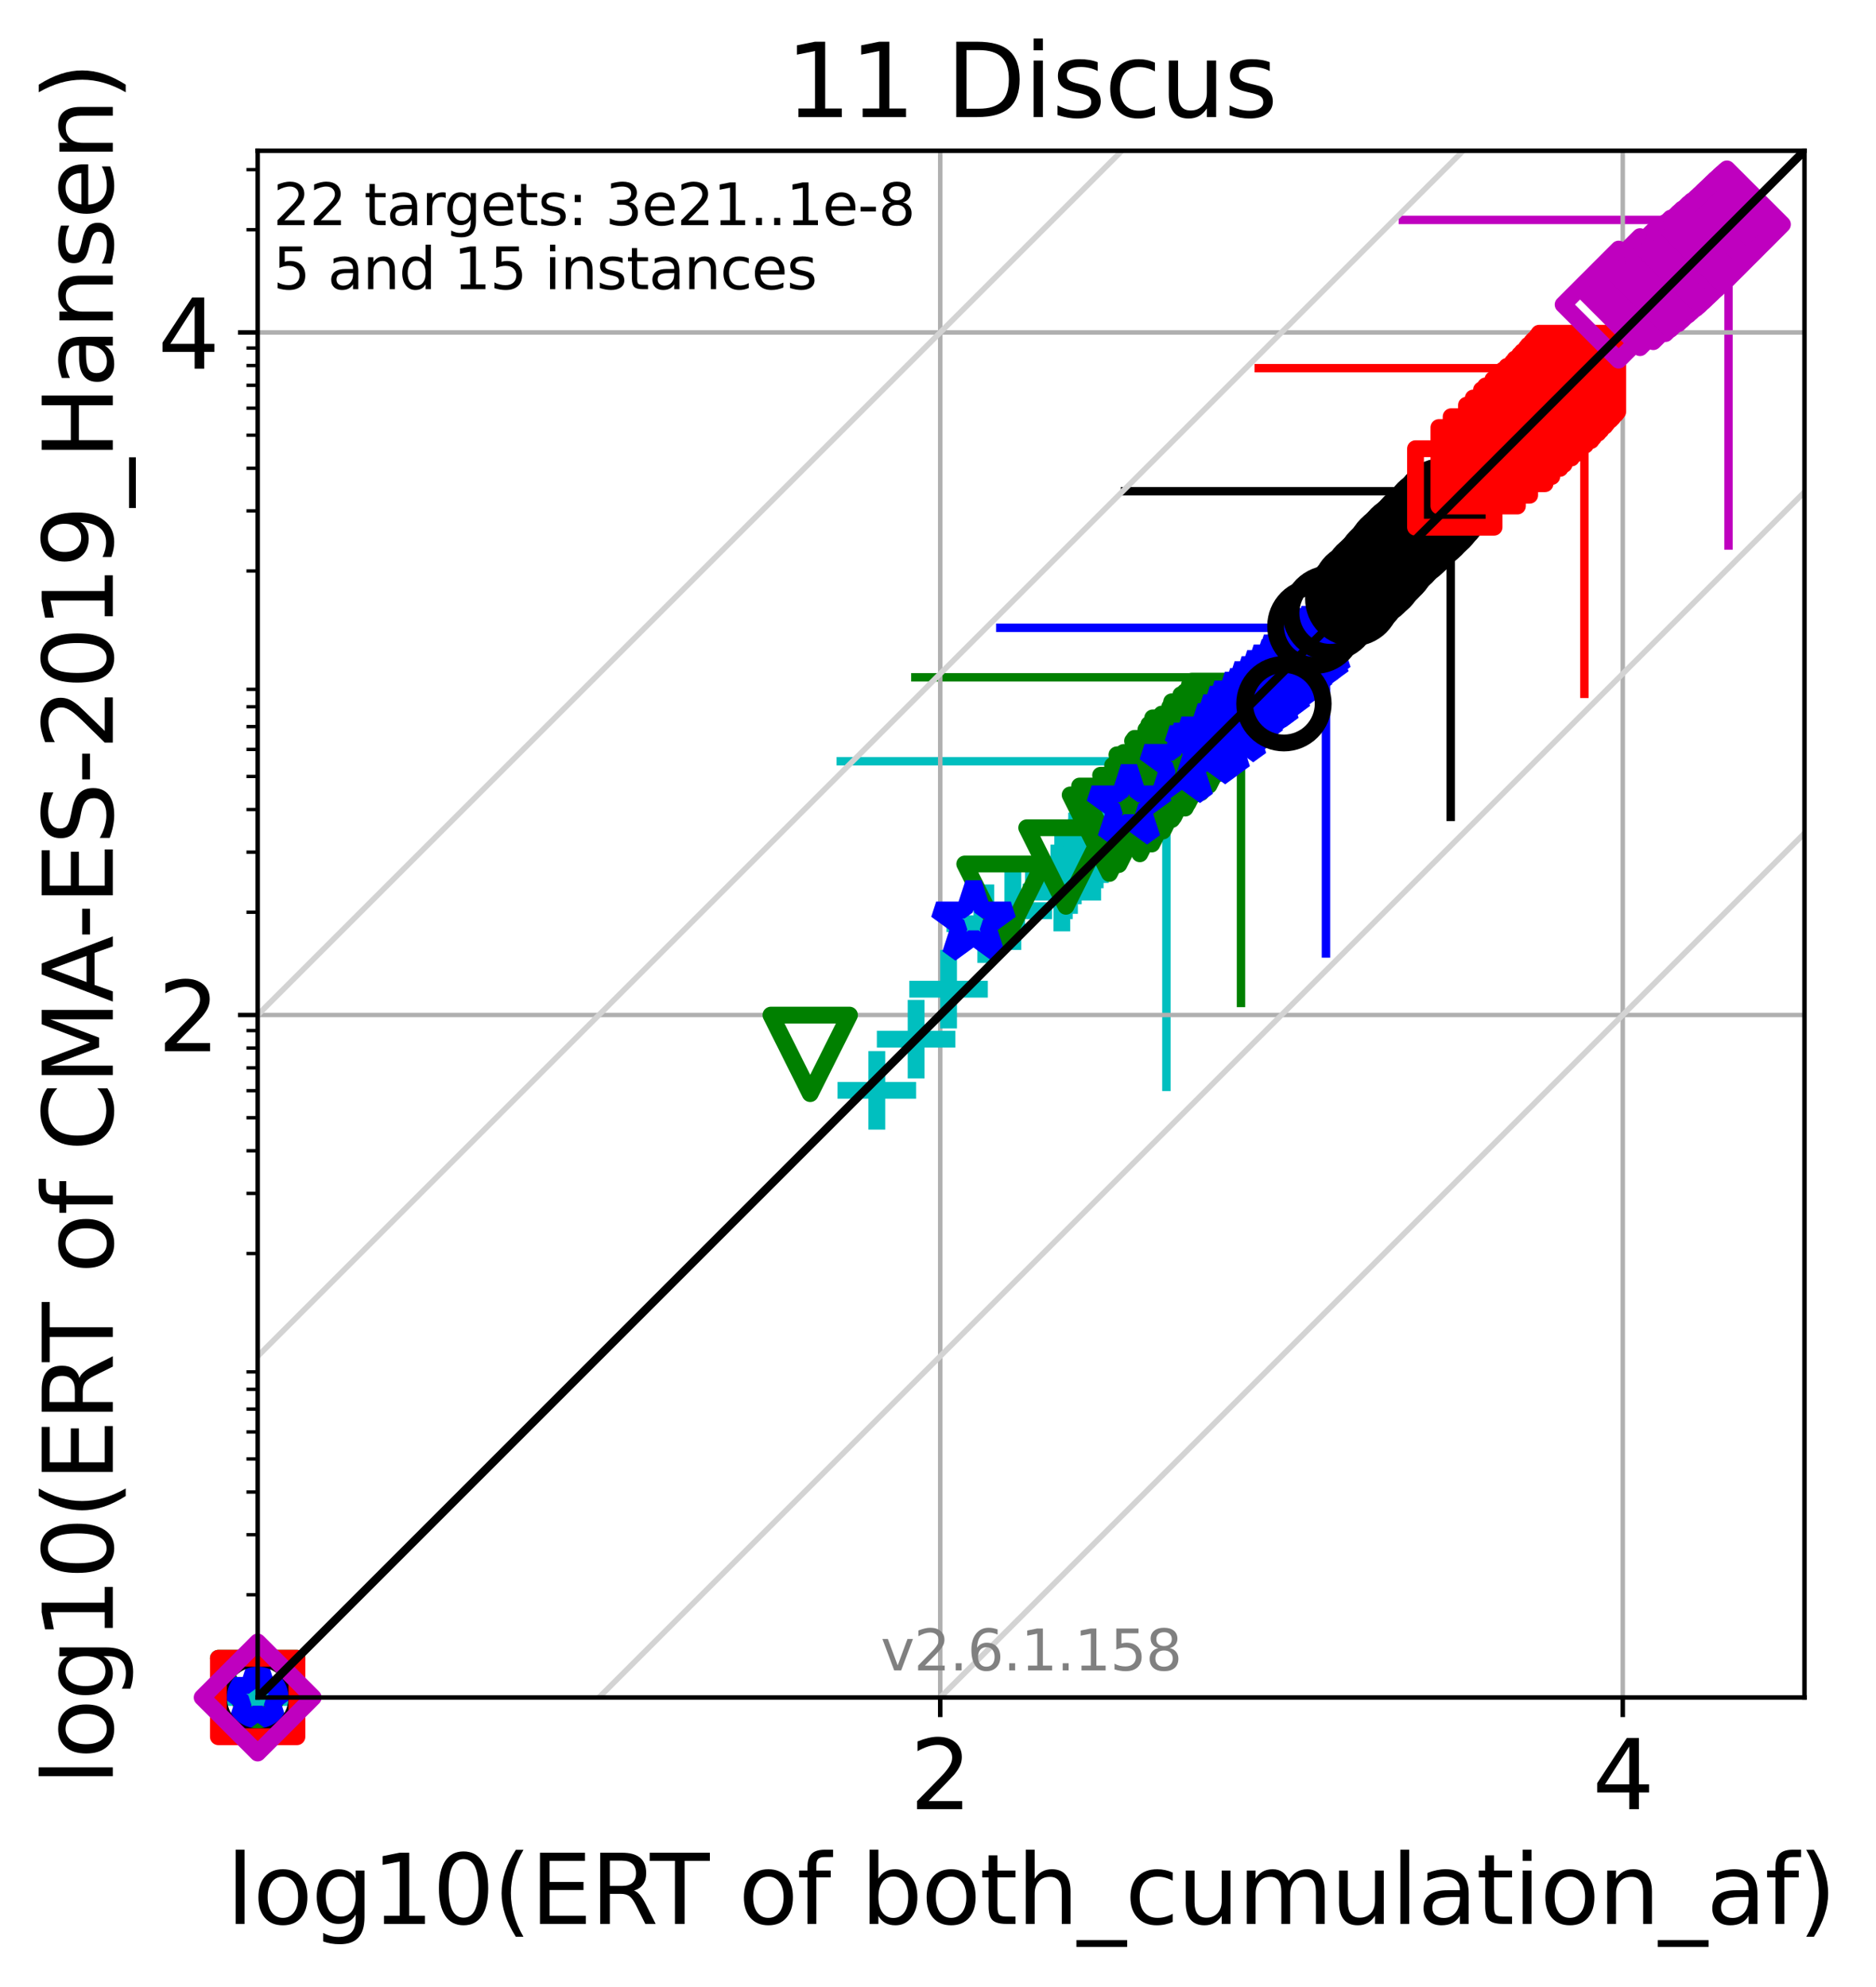 <?xml version="1.0" encoding="utf-8" standalone="no"?>
<!DOCTYPE svg PUBLIC "-//W3C//DTD SVG 1.1//EN"
  "http://www.w3.org/Graphics/SVG/1.1/DTD/svg11.dtd">
<svg xmlns:xlink="http://www.w3.org/1999/xlink" width="334.494pt" height="354.256pt" viewBox="0 0 334.494 354.256" xmlns="http://www.w3.org/2000/svg" version="1.1">
 <defs>
  <style type="text/css">*{stroke-linejoin: round; stroke-linecap: butt}</style>
 </defs>
 <g id="figure_1">
  <g id="patch_1">
   <path d="M 0 354.256 
L 334.494 354.256 
L 334.494 0 
L 0 0 
z
" style="fill: #ffffff"/>
  </g>
  <g id="axes_1">
   <g id="patch_2">
    <path d="M 45.942 302.677 
L 321.742 302.677 
L 321.742 26.877 
L 45.942 26.877 
z
" style="fill: #ffffff"/>
   </g>
   <g id="line2d_1">
    <path d="M 207.97 193.801 
L 207.97 135.736 
" clip-path="url(#pbd9eb4e9e5)" style="fill: none; stroke: #00bfbf; stroke-width: 1.5; stroke-linecap: square"/>
   </g>
   <g id="line2d_2">
    <path d="M 149.904 135.736 
L 207.97 135.736 
" clip-path="url(#pbd9eb4e9e5)" style="fill: none; stroke: #00bfbf; stroke-width: 1.5; stroke-linecap: square"/>
   </g>
   <g id="line2d_3">
    <path d="M 221.273 178.836 
L 221.273 120.77 
" clip-path="url(#pbd9eb4e9e5)" style="fill: none; stroke: #008000; stroke-width: 1.5; stroke-linecap: square"/>
   </g>
   <g id="line2d_4">
    <path d="M 163.208 120.77 
L 221.273 120.77 
" clip-path="url(#pbd9eb4e9e5)" style="fill: none; stroke: #008000; stroke-width: 1.5; stroke-linecap: square"/>
   </g>
   <g id="line2d_5">
    <path d="M 236.422 170.01 
L 236.422 111.944 
" clip-path="url(#pbd9eb4e9e5)" style="fill: none; stroke: #0000ff; stroke-width: 1.5; stroke-linecap: square"/>
   </g>
   <g id="line2d_6">
    <path d="M 178.356 111.944 
L 236.422 111.944 
" clip-path="url(#pbd9eb4e9e5)" style="fill: none; stroke: #0000ff; stroke-width: 1.5; stroke-linecap: square"/>
   </g>
   <g id="line2d_7">
    <path d="M 258.661 145.66 
L 258.661 87.594 
" clip-path="url(#pbd9eb4e9e5)" style="fill: none; stroke: #000000; stroke-width: 1.5; stroke-linecap: square"/>
   </g>
   <g id="line2d_8">
    <path d="M 200.596 87.594 
L 258.661 87.594 
" clip-path="url(#pbd9eb4e9e5)" style="fill: none; stroke: #000000; stroke-width: 1.5; stroke-linecap: square"/>
   </g>
   <g id="line2d_9">
    <path d="M 282.499 123.714 
L 282.499 65.649 
" clip-path="url(#pbd9eb4e9e5)" style="fill: none; stroke: #ff0000; stroke-width: 1.5; stroke-linecap: square"/>
   </g>
   <g id="line2d_10">
    <path d="M 224.433 65.649 
L 282.499 65.649 
" clip-path="url(#pbd9eb4e9e5)" style="fill: none; stroke: #ff0000; stroke-width: 1.5; stroke-linecap: square"/>
   </g>
   <g id="line2d_11">
    <path d="M 308.194 97.274 
L 308.194 39.209 
" clip-path="url(#pbd9eb4e9e5)" style="fill: none; stroke: #bf00bf; stroke-width: 1.5; stroke-linecap: square"/>
   </g>
   <g id="line2d_12">
    <path d="M 250.129 39.209 
L 308.194 39.209 
" clip-path="url(#pbd9eb4e9e5)" style="fill: none; stroke: #bf00bf; stroke-width: 1.5; stroke-linecap: square"/>
   </g>
   <g id="matplotlib.axis_1">
    <g id="xtick_1">
     <g id="line2d_13">
      <path d="M 167.641 302.677 
L 167.641 26.877 
" clip-path="url(#pbd9eb4e9e5)" style="fill: none; stroke: #b0b0b0; stroke-width: 0.8; stroke-linecap: square"/>
     </g>
     <g id="line2d_14">
      <defs>
       <path id="m5e1eab3c66" d="M 0 0 
L 0 3.5 
" style="stroke: #000000; stroke-width: 0.8"/>
      </defs>
      <g>
       <use xlink:href="#m5e1eab3c66" x="167.641" y="302.677" style="stroke: #000000; stroke-width: 0.8"/>
      </g>
     </g>
     <g id="text_1">
      <!-- 2 -->
      <g transform="translate(162.233 322.595)scale(0.17 -0.17)">
       <defs>
        <path id="DejaVuSans-32" d="M 1228 531 
L 3431 531 
L 3431 0 
L 469 0 
L 469 531 
Q 828 903 1448 1529 
Q 2069 2156 2228 2338 
Q 2531 2678 2651 2914 
Q 2772 3150 2772 3378 
Q 2772 3750 2511 3984 
Q 2250 4219 1831 4219 
Q 1534 4219 1204 4116 
Q 875 4013 500 3803 
L 500 4441 
Q 881 4594 1212 4672 
Q 1544 4750 1819 4750 
Q 2544 4750 2975 4387 
Q 3406 4025 3406 3419 
Q 3406 3131 3298 2873 
Q 3191 2616 2906 2266 
Q 2828 2175 2409 1742 
Q 1991 1309 1228 531 
z
" transform="scale(0.016)"/>
       </defs>
       <use xlink:href="#DejaVuSans-32"/>
      </g>
     </g>
    </g>
    <g id="xtick_2">
     <g id="line2d_15">
      <path d="M 289.34 302.677 
L 289.34 26.877 
" clip-path="url(#pbd9eb4e9e5)" style="fill: none; stroke: #b0b0b0; stroke-width: 0.8; stroke-linecap: square"/>
     </g>
     <g id="line2d_16">
      <g>
       <use xlink:href="#m5e1eab3c66" x="289.34" y="302.677" style="stroke: #000000; stroke-width: 0.8"/>
      </g>
     </g>
     <g id="text_2">
      <!-- 4 -->
      <g transform="translate(283.932 322.595)scale(0.17 -0.17)">
       <defs>
        <path id="DejaVuSans-34" d="M 2419 4116 
L 825 1625 
L 2419 1625 
L 2419 4116 
z
M 2253 4666 
L 3047 4666 
L 3047 1625 
L 3713 1625 
L 3713 1100 
L 3047 1100 
L 3047 0 
L 2419 0 
L 2419 1100 
L 313 1100 
L 313 1709 
L 2253 4666 
z
" transform="scale(0.016)"/>
       </defs>
       <use xlink:href="#DejaVuSans-34"/>
      </g>
     </g>
    </g>
    <g id="text_3">
     <!-- log10(ERT of both_cumulation_af) -->
     <g transform="translate(40.39 343.047)scale(0.17 -0.17)">
      <defs>
       <path id="DejaVuSans-6c" d="M 603 4863 
L 1178 4863 
L 1178 0 
L 603 0 
L 603 4863 
z
" transform="scale(0.016)"/>
       <path id="DejaVuSans-6f" d="M 1959 3097 
Q 1497 3097 1228 2736 
Q 959 2375 959 1747 
Q 959 1119 1226 758 
Q 1494 397 1959 397 
Q 2419 397 2687 759 
Q 2956 1122 2956 1747 
Q 2956 2369 2687 2733 
Q 2419 3097 1959 3097 
z
M 1959 3584 
Q 2709 3584 3137 3096 
Q 3566 2609 3566 1747 
Q 3566 888 3137 398 
Q 2709 -91 1959 -91 
Q 1206 -91 779 398 
Q 353 888 353 1747 
Q 353 2609 779 3096 
Q 1206 3584 1959 3584 
z
" transform="scale(0.016)"/>
       <path id="DejaVuSans-67" d="M 2906 1791 
Q 2906 2416 2648 2759 
Q 2391 3103 1925 3103 
Q 1463 3103 1205 2759 
Q 947 2416 947 1791 
Q 947 1169 1205 825 
Q 1463 481 1925 481 
Q 2391 481 2648 825 
Q 2906 1169 2906 1791 
z
M 3481 434 
Q 3481 -459 3084 -895 
Q 2688 -1331 1869 -1331 
Q 1566 -1331 1297 -1286 
Q 1028 -1241 775 -1147 
L 775 -588 
Q 1028 -725 1275 -790 
Q 1522 -856 1778 -856 
Q 2344 -856 2625 -561 
Q 2906 -266 2906 331 
L 2906 616 
Q 2728 306 2450 153 
Q 2172 0 1784 0 
Q 1141 0 747 490 
Q 353 981 353 1791 
Q 353 2603 747 3093 
Q 1141 3584 1784 3584 
Q 2172 3584 2450 3431 
Q 2728 3278 2906 2969 
L 2906 3500 
L 3481 3500 
L 3481 434 
z
" transform="scale(0.016)"/>
       <path id="DejaVuSans-31" d="M 794 531 
L 1825 531 
L 1825 4091 
L 703 3866 
L 703 4441 
L 1819 4666 
L 2450 4666 
L 2450 531 
L 3481 531 
L 3481 0 
L 794 0 
L 794 531 
z
" transform="scale(0.016)"/>
       <path id="DejaVuSans-30" d="M 2034 4250 
Q 1547 4250 1301 3770 
Q 1056 3291 1056 2328 
Q 1056 1369 1301 889 
Q 1547 409 2034 409 
Q 2525 409 2770 889 
Q 3016 1369 3016 2328 
Q 3016 3291 2770 3770 
Q 2525 4250 2034 4250 
z
M 2034 4750 
Q 2819 4750 3233 4129 
Q 3647 3509 3647 2328 
Q 3647 1150 3233 529 
Q 2819 -91 2034 -91 
Q 1250 -91 836 529 
Q 422 1150 422 2328 
Q 422 3509 836 4129 
Q 1250 4750 2034 4750 
z
" transform="scale(0.016)"/>
       <path id="DejaVuSans-28" d="M 1984 4856 
Q 1566 4138 1362 3434 
Q 1159 2731 1159 2009 
Q 1159 1288 1364 580 
Q 1569 -128 1984 -844 
L 1484 -844 
Q 1016 -109 783 600 
Q 550 1309 550 2009 
Q 550 2706 781 3412 
Q 1013 4119 1484 4856 
L 1984 4856 
z
" transform="scale(0.016)"/>
       <path id="DejaVuSans-45" d="M 628 4666 
L 3578 4666 
L 3578 4134 
L 1259 4134 
L 1259 2753 
L 3481 2753 
L 3481 2222 
L 1259 2222 
L 1259 531 
L 3634 531 
L 3634 0 
L 628 0 
L 628 4666 
z
" transform="scale(0.016)"/>
       <path id="DejaVuSans-52" d="M 2841 2188 
Q 3044 2119 3236 1894 
Q 3428 1669 3622 1275 
L 4263 0 
L 3584 0 
L 2988 1197 
Q 2756 1666 2539 1819 
Q 2322 1972 1947 1972 
L 1259 1972 
L 1259 0 
L 628 0 
L 628 4666 
L 2053 4666 
Q 2853 4666 3247 4331 
Q 3641 3997 3641 3322 
Q 3641 2881 3436 2590 
Q 3231 2300 2841 2188 
z
M 1259 4147 
L 1259 2491 
L 2053 2491 
Q 2509 2491 2742 2702 
Q 2975 2913 2975 3322 
Q 2975 3731 2742 3939 
Q 2509 4147 2053 4147 
L 1259 4147 
z
" transform="scale(0.016)"/>
       <path id="DejaVuSans-54" d="M -19 4666 
L 3928 4666 
L 3928 4134 
L 2272 4134 
L 2272 0 
L 1638 0 
L 1638 4134 
L -19 4134 
L -19 4666 
z
" transform="scale(0.016)"/>
       <path id="DejaVuSans-20" transform="scale(0.016)"/>
       <path id="DejaVuSans-66" d="M 2375 4863 
L 2375 4384 
L 1825 4384 
Q 1516 4384 1395 4259 
Q 1275 4134 1275 3809 
L 1275 3500 
L 2222 3500 
L 2222 3053 
L 1275 3053 
L 1275 0 
L 697 0 
L 697 3053 
L 147 3053 
L 147 3500 
L 697 3500 
L 697 3744 
Q 697 4328 969 4595 
Q 1241 4863 1831 4863 
L 2375 4863 
z
" transform="scale(0.016)"/>
       <path id="DejaVuSans-62" d="M 3116 1747 
Q 3116 2381 2855 2742 
Q 2594 3103 2138 3103 
Q 1681 3103 1420 2742 
Q 1159 2381 1159 1747 
Q 1159 1113 1420 752 
Q 1681 391 2138 391 
Q 2594 391 2855 752 
Q 3116 1113 3116 1747 
z
M 1159 2969 
Q 1341 3281 1617 3432 
Q 1894 3584 2278 3584 
Q 2916 3584 3314 3078 
Q 3713 2572 3713 1747 
Q 3713 922 3314 415 
Q 2916 -91 2278 -91 
Q 1894 -91 1617 61 
Q 1341 213 1159 525 
L 1159 0 
L 581 0 
L 581 4863 
L 1159 4863 
L 1159 2969 
z
" transform="scale(0.016)"/>
       <path id="DejaVuSans-74" d="M 1172 4494 
L 1172 3500 
L 2356 3500 
L 2356 3053 
L 1172 3053 
L 1172 1153 
Q 1172 725 1289 603 
Q 1406 481 1766 481 
L 2356 481 
L 2356 0 
L 1766 0 
Q 1100 0 847 248 
Q 594 497 594 1153 
L 594 3053 
L 172 3053 
L 172 3500 
L 594 3500 
L 594 4494 
L 1172 4494 
z
" transform="scale(0.016)"/>
       <path id="DejaVuSans-68" d="M 3513 2113 
L 3513 0 
L 2938 0 
L 2938 2094 
Q 2938 2591 2744 2837 
Q 2550 3084 2163 3084 
Q 1697 3084 1428 2787 
Q 1159 2491 1159 1978 
L 1159 0 
L 581 0 
L 581 4863 
L 1159 4863 
L 1159 2956 
Q 1366 3272 1645 3428 
Q 1925 3584 2291 3584 
Q 2894 3584 3203 3211 
Q 3513 2838 3513 2113 
z
" transform="scale(0.016)"/>
       <path id="DejaVuSans-5f" d="M 3263 -1063 
L 3263 -1509 
L -63 -1509 
L -63 -1063 
L 3263 -1063 
z
" transform="scale(0.016)"/>
       <path id="DejaVuSans-63" d="M 3122 3366 
L 3122 2828 
Q 2878 2963 2633 3030 
Q 2388 3097 2138 3097 
Q 1578 3097 1268 2742 
Q 959 2388 959 1747 
Q 959 1106 1268 751 
Q 1578 397 2138 397 
Q 2388 397 2633 464 
Q 2878 531 3122 666 
L 3122 134 
Q 2881 22 2623 -34 
Q 2366 -91 2075 -91 
Q 1284 -91 818 406 
Q 353 903 353 1747 
Q 353 2603 823 3093 
Q 1294 3584 2113 3584 
Q 2378 3584 2631 3529 
Q 2884 3475 3122 3366 
z
" transform="scale(0.016)"/>
       <path id="DejaVuSans-75" d="M 544 1381 
L 544 3500 
L 1119 3500 
L 1119 1403 
Q 1119 906 1312 657 
Q 1506 409 1894 409 
Q 2359 409 2629 706 
Q 2900 1003 2900 1516 
L 2900 3500 
L 3475 3500 
L 3475 0 
L 2900 0 
L 2900 538 
Q 2691 219 2414 64 
Q 2138 -91 1772 -91 
Q 1169 -91 856 284 
Q 544 659 544 1381 
z
M 1991 3584 
L 1991 3584 
z
" transform="scale(0.016)"/>
       <path id="DejaVuSans-6d" d="M 3328 2828 
Q 3544 3216 3844 3400 
Q 4144 3584 4550 3584 
Q 5097 3584 5394 3201 
Q 5691 2819 5691 2113 
L 5691 0 
L 5113 0 
L 5113 2094 
Q 5113 2597 4934 2840 
Q 4756 3084 4391 3084 
Q 3944 3084 3684 2787 
Q 3425 2491 3425 1978 
L 3425 0 
L 2847 0 
L 2847 2094 
Q 2847 2600 2669 2842 
Q 2491 3084 2119 3084 
Q 1678 3084 1418 2786 
Q 1159 2488 1159 1978 
L 1159 0 
L 581 0 
L 581 3500 
L 1159 3500 
L 1159 2956 
Q 1356 3278 1631 3431 
Q 1906 3584 2284 3584 
Q 2666 3584 2933 3390 
Q 3200 3197 3328 2828 
z
" transform="scale(0.016)"/>
       <path id="DejaVuSans-61" d="M 2194 1759 
Q 1497 1759 1228 1600 
Q 959 1441 959 1056 
Q 959 750 1161 570 
Q 1363 391 1709 391 
Q 2188 391 2477 730 
Q 2766 1069 2766 1631 
L 2766 1759 
L 2194 1759 
z
M 3341 1997 
L 3341 0 
L 2766 0 
L 2766 531 
Q 2569 213 2275 61 
Q 1981 -91 1556 -91 
Q 1019 -91 701 211 
Q 384 513 384 1019 
Q 384 1609 779 1909 
Q 1175 2209 1959 2209 
L 2766 2209 
L 2766 2266 
Q 2766 2663 2505 2880 
Q 2244 3097 1772 3097 
Q 1472 3097 1187 3025 
Q 903 2953 641 2809 
L 641 3341 
Q 956 3463 1253 3523 
Q 1550 3584 1831 3584 
Q 2591 3584 2966 3190 
Q 3341 2797 3341 1997 
z
" transform="scale(0.016)"/>
       <path id="DejaVuSans-69" d="M 603 3500 
L 1178 3500 
L 1178 0 
L 603 0 
L 603 3500 
z
M 603 4863 
L 1178 4863 
L 1178 4134 
L 603 4134 
L 603 4863 
z
" transform="scale(0.016)"/>
       <path id="DejaVuSans-6e" d="M 3513 2113 
L 3513 0 
L 2938 0 
L 2938 2094 
Q 2938 2591 2744 2837 
Q 2550 3084 2163 3084 
Q 1697 3084 1428 2787 
Q 1159 2491 1159 1978 
L 1159 0 
L 581 0 
L 581 3500 
L 1159 3500 
L 1159 2956 
Q 1366 3272 1645 3428 
Q 1925 3584 2291 3584 
Q 2894 3584 3203 3211 
Q 3513 2838 3513 2113 
z
" transform="scale(0.016)"/>
       <path id="DejaVuSans-29" d="M 513 4856 
L 1013 4856 
Q 1481 4119 1714 3412 
Q 1947 2706 1947 2009 
Q 1947 1309 1714 600 
Q 1481 -109 1013 -844 
L 513 -844 
Q 928 -128 1133 580 
Q 1338 1288 1338 2009 
Q 1338 2731 1133 3434 
Q 928 4138 513 4856 
z
" transform="scale(0.016)"/>
      </defs>
      <use xlink:href="#DejaVuSans-6c"/>
      <use xlink:href="#DejaVuSans-6f" x="27.783"/>
      <use xlink:href="#DejaVuSans-67" x="88.965"/>
      <use xlink:href="#DejaVuSans-31" x="152.441"/>
      <use xlink:href="#DejaVuSans-30" x="216.064"/>
      <use xlink:href="#DejaVuSans-28" x="279.688"/>
      <use xlink:href="#DejaVuSans-45" x="318.701"/>
      <use xlink:href="#DejaVuSans-52" x="381.885"/>
      <use xlink:href="#DejaVuSans-54" x="444.117"/>
      <use xlink:href="#DejaVuSans-20" x="505.201"/>
      <use xlink:href="#DejaVuSans-6f" x="536.988"/>
      <use xlink:href="#DejaVuSans-66" x="598.17"/>
      <use xlink:href="#DejaVuSans-20" x="633.375"/>
      <use xlink:href="#DejaVuSans-62" x="665.162"/>
      <use xlink:href="#DejaVuSans-6f" x="728.639"/>
      <use xlink:href="#DejaVuSans-74" x="789.82"/>
      <use xlink:href="#DejaVuSans-68" x="829.029"/>
      <use xlink:href="#DejaVuSans-5f" x="892.408"/>
      <use xlink:href="#DejaVuSans-63" x="942.408"/>
      <use xlink:href="#DejaVuSans-75" x="997.389"/>
      <use xlink:href="#DejaVuSans-6d" x="1060.768"/>
      <use xlink:href="#DejaVuSans-75" x="1158.18"/>
      <use xlink:href="#DejaVuSans-6c" x="1221.559"/>
      <use xlink:href="#DejaVuSans-61" x="1249.342"/>
      <use xlink:href="#DejaVuSans-74" x="1310.621"/>
      <use xlink:href="#DejaVuSans-69" x="1349.83"/>
      <use xlink:href="#DejaVuSans-6f" x="1377.613"/>
      <use xlink:href="#DejaVuSans-6e" x="1438.795"/>
      <use xlink:href="#DejaVuSans-5f" x="1502.174"/>
      <use xlink:href="#DejaVuSans-61" x="1552.174"/>
      <use xlink:href="#DejaVuSans-66" x="1613.453"/>
      <use xlink:href="#DejaVuSans-29" x="1648.658"/>
     </g>
    </g>
   </g>
   <g id="matplotlib.axis_2">
    <g id="ytick_1">
     <g id="line2d_17">
      <path d="M 45.942 180.978 
L 321.742 180.978 
" clip-path="url(#pbd9eb4e9e5)" style="fill: none; stroke: #b0b0b0; stroke-width: 0.8; stroke-linecap: square"/>
     </g>
     <g id="line2d_18">
      <defs>
       <path id="m88355d70e6" d="M 0 0 
L -3.5 0 
" style="stroke: #000000; stroke-width: 0.8"/>
      </defs>
      <g>
       <use xlink:href="#m88355d70e6" x="45.942" y="180.978" style="stroke: #000000; stroke-width: 0.8"/>
      </g>
     </g>
     <g id="text_4">
      <!-- 2 -->
      <g transform="translate(28.126 187.437)scale(0.17 -0.17)">
       <use xlink:href="#DejaVuSans-32"/>
      </g>
     </g>
    </g>
    <g id="ytick_2">
     <g id="line2d_19">
      <path d="M 45.942 59.279 
L 321.742 59.279 
" clip-path="url(#pbd9eb4e9e5)" style="fill: none; stroke: #b0b0b0; stroke-width: 0.8; stroke-linecap: square"/>
     </g>
     <g id="line2d_20">
      <g>
       <use xlink:href="#m88355d70e6" x="45.942" y="59.279" style="stroke: #000000; stroke-width: 0.8"/>
      </g>
     </g>
     <g id="text_5">
      <!-- 4 -->
      <g transform="translate(28.126 65.737)scale(0.17 -0.17)">
       <use xlink:href="#DejaVuSans-34"/>
      </g>
     </g>
    </g>
    <g id="ytick_3">
     <g id="line2d_21">
      <defs>
       <path id="m00c3a527d5" d="M 0 0 
L -2 0 
" style="stroke: #000000; stroke-width: 0.6"/>
      </defs>
      <g>
       <use xlink:href="#m00c3a527d5" x="45.942" y="284.36" style="stroke: #000000; stroke-width: 0.6"/>
      </g>
     </g>
    </g>
    <g id="ytick_4">
     <g id="line2d_22">
      <g>
       <use xlink:href="#m00c3a527d5" x="45.942" y="273.645" style="stroke: #000000; stroke-width: 0.6"/>
      </g>
     </g>
    </g>
    <g id="ytick_5">
     <g id="line2d_23">
      <g>
       <use xlink:href="#m00c3a527d5" x="45.942" y="266.042" style="stroke: #000000; stroke-width: 0.6"/>
      </g>
     </g>
    </g>
    <g id="ytick_6">
     <g id="line2d_24">
      <g>
       <use xlink:href="#m00c3a527d5" x="45.942" y="260.145" style="stroke: #000000; stroke-width: 0.6"/>
      </g>
     </g>
    </g>
    <g id="ytick_7">
     <g id="line2d_25">
      <g>
       <use xlink:href="#m00c3a527d5" x="45.942" y="255.327" style="stroke: #000000; stroke-width: 0.6"/>
      </g>
     </g>
    </g>
    <g id="ytick_8">
     <g id="line2d_26">
      <g>
       <use xlink:href="#m00c3a527d5" x="45.942" y="251.253" style="stroke: #000000; stroke-width: 0.6"/>
      </g>
     </g>
    </g>
    <g id="ytick_9">
     <g id="line2d_27">
      <g>
       <use xlink:href="#m00c3a527d5" x="45.942" y="247.724" style="stroke: #000000; stroke-width: 0.6"/>
      </g>
     </g>
    </g>
    <g id="ytick_10">
     <g id="line2d_28">
      <g>
       <use xlink:href="#m00c3a527d5" x="45.942" y="244.612" style="stroke: #000000; stroke-width: 0.6"/>
      </g>
     </g>
    </g>
    <g id="ytick_11">
     <g id="line2d_29">
      <g>
       <use xlink:href="#m00c3a527d5" x="45.942" y="223.51" style="stroke: #000000; stroke-width: 0.6"/>
      </g>
     </g>
    </g>
    <g id="ytick_12">
     <g id="line2d_30">
      <g>
       <use xlink:href="#m00c3a527d5" x="45.942" y="212.795" style="stroke: #000000; stroke-width: 0.6"/>
      </g>
     </g>
    </g>
    <g id="ytick_13">
     <g id="line2d_31">
      <g>
       <use xlink:href="#m00c3a527d5" x="45.942" y="205.192" style="stroke: #000000; stroke-width: 0.6"/>
      </g>
     </g>
    </g>
    <g id="ytick_14">
     <g id="line2d_32">
      <g>
       <use xlink:href="#m00c3a527d5" x="45.942" y="199.295" style="stroke: #000000; stroke-width: 0.6"/>
      </g>
     </g>
    </g>
    <g id="ytick_15">
     <g id="line2d_33">
      <g>
       <use xlink:href="#m00c3a527d5" x="45.942" y="194.477" style="stroke: #000000; stroke-width: 0.6"/>
      </g>
     </g>
    </g>
    <g id="ytick_16">
     <g id="line2d_34">
      <g>
       <use xlink:href="#m00c3a527d5" x="45.942" y="190.404" style="stroke: #000000; stroke-width: 0.6"/>
      </g>
     </g>
    </g>
    <g id="ytick_17">
     <g id="line2d_35">
      <g>
       <use xlink:href="#m00c3a527d5" x="45.942" y="186.875" style="stroke: #000000; stroke-width: 0.6"/>
      </g>
     </g>
    </g>
    <g id="ytick_18">
     <g id="line2d_36">
      <g>
       <use xlink:href="#m00c3a527d5" x="45.942" y="183.762" style="stroke: #000000; stroke-width: 0.6"/>
      </g>
     </g>
    </g>
    <g id="ytick_19">
     <g id="line2d_37">
      <g>
       <use xlink:href="#m00c3a527d5" x="45.942" y="162.66" style="stroke: #000000; stroke-width: 0.6"/>
      </g>
     </g>
    </g>
    <g id="ytick_20">
     <g id="line2d_38">
      <g>
       <use xlink:href="#m00c3a527d5" x="45.942" y="151.945" style="stroke: #000000; stroke-width: 0.6"/>
      </g>
     </g>
    </g>
    <g id="ytick_21">
     <g id="line2d_39">
      <g>
       <use xlink:href="#m00c3a527d5" x="45.942" y="144.343" style="stroke: #000000; stroke-width: 0.6"/>
      </g>
     </g>
    </g>
    <g id="ytick_22">
     <g id="line2d_40">
      <g>
       <use xlink:href="#m00c3a527d5" x="45.942" y="138.446" style="stroke: #000000; stroke-width: 0.6"/>
      </g>
     </g>
    </g>
    <g id="ytick_23">
     <g id="line2d_41">
      <g>
       <use xlink:href="#m00c3a527d5" x="45.942" y="133.628" style="stroke: #000000; stroke-width: 0.6"/>
      </g>
     </g>
    </g>
    <g id="ytick_24">
     <g id="line2d_42">
      <g>
       <use xlink:href="#m00c3a527d5" x="45.942" y="129.554" style="stroke: #000000; stroke-width: 0.6"/>
      </g>
     </g>
    </g>
    <g id="ytick_25">
     <g id="line2d_43">
      <g>
       <use xlink:href="#m00c3a527d5" x="45.942" y="126.025" style="stroke: #000000; stroke-width: 0.6"/>
      </g>
     </g>
    </g>
    <g id="ytick_26">
     <g id="line2d_44">
      <g>
       <use xlink:href="#m00c3a527d5" x="45.942" y="122.913" style="stroke: #000000; stroke-width: 0.6"/>
      </g>
     </g>
    </g>
    <g id="ytick_27">
     <g id="line2d_45">
      <g>
       <use xlink:href="#m00c3a527d5" x="45.942" y="101.811" style="stroke: #000000; stroke-width: 0.6"/>
      </g>
     </g>
    </g>
    <g id="ytick_28">
     <g id="line2d_46">
      <g>
       <use xlink:href="#m00c3a527d5" x="45.942" y="91.096" style="stroke: #000000; stroke-width: 0.6"/>
      </g>
     </g>
    </g>
    <g id="ytick_29">
     <g id="line2d_47">
      <g>
       <use xlink:href="#m00c3a527d5" x="45.942" y="83.493" style="stroke: #000000; stroke-width: 0.6"/>
      </g>
     </g>
    </g>
    <g id="ytick_30">
     <g id="line2d_48">
      <g>
       <use xlink:href="#m00c3a527d5" x="45.942" y="77.596" style="stroke: #000000; stroke-width: 0.6"/>
      </g>
     </g>
    </g>
    <g id="ytick_31">
     <g id="line2d_49">
      <g>
       <use xlink:href="#m00c3a527d5" x="45.942" y="72.778" style="stroke: #000000; stroke-width: 0.6"/>
      </g>
     </g>
    </g>
    <g id="ytick_32">
     <g id="line2d_50">
      <g>
       <use xlink:href="#m00c3a527d5" x="45.942" y="68.704" style="stroke: #000000; stroke-width: 0.6"/>
      </g>
     </g>
    </g>
    <g id="ytick_33">
     <g id="line2d_51">
      <g>
       <use xlink:href="#m00c3a527d5" x="45.942" y="65.176" style="stroke: #000000; stroke-width: 0.6"/>
      </g>
     </g>
    </g>
    <g id="ytick_34">
     <g id="line2d_52">
      <g>
       <use xlink:href="#m00c3a527d5" x="45.942" y="62.063" style="stroke: #000000; stroke-width: 0.6"/>
      </g>
     </g>
    </g>
    <g id="ytick_35">
     <g id="line2d_53">
      <g>
       <use xlink:href="#m00c3a527d5" x="45.942" y="40.961" style="stroke: #000000; stroke-width: 0.6"/>
      </g>
     </g>
    </g>
    <g id="ytick_36">
     <g id="line2d_54">
      <g>
       <use xlink:href="#m00c3a527d5" x="45.942" y="30.246" style="stroke: #000000; stroke-width: 0.6"/>
      </g>
     </g>
    </g>
    <g id="text_6">
     <!-- log10(ERT of CMA-ES-2019_Hansen) -->
     <g transform="translate(20.117 318.342)rotate(-90)scale(0.17 -0.17)">
      <defs>
       <path id="DejaVuSans-43" d="M 4122 4306 
L 4122 3641 
Q 3803 3938 3442 4084 
Q 3081 4231 2675 4231 
Q 1875 4231 1450 3742 
Q 1025 3253 1025 2328 
Q 1025 1406 1450 917 
Q 1875 428 2675 428 
Q 3081 428 3442 575 
Q 3803 722 4122 1019 
L 4122 359 
Q 3791 134 3420 21 
Q 3050 -91 2638 -91 
Q 1578 -91 968 557 
Q 359 1206 359 2328 
Q 359 3453 968 4101 
Q 1578 4750 2638 4750 
Q 3056 4750 3426 4639 
Q 3797 4528 4122 4306 
z
" transform="scale(0.016)"/>
       <path id="DejaVuSans-4d" d="M 628 4666 
L 1569 4666 
L 2759 1491 
L 3956 4666 
L 4897 4666 
L 4897 0 
L 4281 0 
L 4281 4097 
L 3078 897 
L 2444 897 
L 1241 4097 
L 1241 0 
L 628 0 
L 628 4666 
z
" transform="scale(0.016)"/>
       <path id="DejaVuSans-41" d="M 2188 4044 
L 1331 1722 
L 3047 1722 
L 2188 4044 
z
M 1831 4666 
L 2547 4666 
L 4325 0 
L 3669 0 
L 3244 1197 
L 1141 1197 
L 716 0 
L 50 0 
L 1831 4666 
z
" transform="scale(0.016)"/>
       <path id="DejaVuSans-2d" d="M 313 2009 
L 1997 2009 
L 1997 1497 
L 313 1497 
L 313 2009 
z
" transform="scale(0.016)"/>
       <path id="DejaVuSans-53" d="M 3425 4513 
L 3425 3897 
Q 3066 4069 2747 4153 
Q 2428 4238 2131 4238 
Q 1616 4238 1336 4038 
Q 1056 3838 1056 3469 
Q 1056 3159 1242 3001 
Q 1428 2844 1947 2747 
L 2328 2669 
Q 3034 2534 3370 2195 
Q 3706 1856 3706 1288 
Q 3706 609 3251 259 
Q 2797 -91 1919 -91 
Q 1588 -91 1214 -16 
Q 841 59 441 206 
L 441 856 
Q 825 641 1194 531 
Q 1563 422 1919 422 
Q 2459 422 2753 634 
Q 3047 847 3047 1241 
Q 3047 1584 2836 1778 
Q 2625 1972 2144 2069 
L 1759 2144 
Q 1053 2284 737 2584 
Q 422 2884 422 3419 
Q 422 4038 858 4394 
Q 1294 4750 2059 4750 
Q 2388 4750 2728 4690 
Q 3069 4631 3425 4513 
z
" transform="scale(0.016)"/>
       <path id="DejaVuSans-39" d="M 703 97 
L 703 672 
Q 941 559 1184 500 
Q 1428 441 1663 441 
Q 2288 441 2617 861 
Q 2947 1281 2994 2138 
Q 2813 1869 2534 1725 
Q 2256 1581 1919 1581 
Q 1219 1581 811 2004 
Q 403 2428 403 3163 
Q 403 3881 828 4315 
Q 1253 4750 1959 4750 
Q 2769 4750 3195 4129 
Q 3622 3509 3622 2328 
Q 3622 1225 3098 567 
Q 2575 -91 1691 -91 
Q 1453 -91 1209 -44 
Q 966 3 703 97 
z
M 1959 2075 
Q 2384 2075 2632 2365 
Q 2881 2656 2881 3163 
Q 2881 3666 2632 3958 
Q 2384 4250 1959 4250 
Q 1534 4250 1286 3958 
Q 1038 3666 1038 3163 
Q 1038 2656 1286 2365 
Q 1534 2075 1959 2075 
z
" transform="scale(0.016)"/>
       <path id="DejaVuSans-48" d="M 628 4666 
L 1259 4666 
L 1259 2753 
L 3553 2753 
L 3553 4666 
L 4184 4666 
L 4184 0 
L 3553 0 
L 3553 2222 
L 1259 2222 
L 1259 0 
L 628 0 
L 628 4666 
z
" transform="scale(0.016)"/>
       <path id="DejaVuSans-73" d="M 2834 3397 
L 2834 2853 
Q 2591 2978 2328 3040 
Q 2066 3103 1784 3103 
Q 1356 3103 1142 2972 
Q 928 2841 928 2578 
Q 928 2378 1081 2264 
Q 1234 2150 1697 2047 
L 1894 2003 
Q 2506 1872 2764 1633 
Q 3022 1394 3022 966 
Q 3022 478 2636 193 
Q 2250 -91 1575 -91 
Q 1294 -91 989 -36 
Q 684 19 347 128 
L 347 722 
Q 666 556 975 473 
Q 1284 391 1588 391 
Q 1994 391 2212 530 
Q 2431 669 2431 922 
Q 2431 1156 2273 1281 
Q 2116 1406 1581 1522 
L 1381 1569 
Q 847 1681 609 1914 
Q 372 2147 372 2553 
Q 372 3047 722 3315 
Q 1072 3584 1716 3584 
Q 2034 3584 2315 3537 
Q 2597 3491 2834 3397 
z
" transform="scale(0.016)"/>
       <path id="DejaVuSans-65" d="M 3597 1894 
L 3597 1613 
L 953 1613 
Q 991 1019 1311 708 
Q 1631 397 2203 397 
Q 2534 397 2845 478 
Q 3156 559 3463 722 
L 3463 178 
Q 3153 47 2828 -22 
Q 2503 -91 2169 -91 
Q 1331 -91 842 396 
Q 353 884 353 1716 
Q 353 2575 817 3079 
Q 1281 3584 2069 3584 
Q 2775 3584 3186 3129 
Q 3597 2675 3597 1894 
z
M 3022 2063 
Q 3016 2534 2758 2815 
Q 2500 3097 2075 3097 
Q 1594 3097 1305 2825 
Q 1016 2553 972 2059 
L 3022 2063 
z
" transform="scale(0.016)"/>
      </defs>
      <use xlink:href="#DejaVuSans-6c"/>
      <use xlink:href="#DejaVuSans-6f" x="27.783"/>
      <use xlink:href="#DejaVuSans-67" x="88.965"/>
      <use xlink:href="#DejaVuSans-31" x="152.441"/>
      <use xlink:href="#DejaVuSans-30" x="216.064"/>
      <use xlink:href="#DejaVuSans-28" x="279.688"/>
      <use xlink:href="#DejaVuSans-45" x="318.701"/>
      <use xlink:href="#DejaVuSans-52" x="381.885"/>
      <use xlink:href="#DejaVuSans-54" x="444.117"/>
      <use xlink:href="#DejaVuSans-20" x="505.201"/>
      <use xlink:href="#DejaVuSans-6f" x="536.988"/>
      <use xlink:href="#DejaVuSans-66" x="598.17"/>
      <use xlink:href="#DejaVuSans-20" x="633.375"/>
      <use xlink:href="#DejaVuSans-43" x="665.162"/>
      <use xlink:href="#DejaVuSans-4d" x="734.986"/>
      <use xlink:href="#DejaVuSans-41" x="821.266"/>
      <use xlink:href="#DejaVuSans-2d" x="887.424"/>
      <use xlink:href="#DejaVuSans-45" x="923.508"/>
      <use xlink:href="#DejaVuSans-53" x="986.691"/>
      <use xlink:href="#DejaVuSans-2d" x="1050.168"/>
      <use xlink:href="#DejaVuSans-32" x="1086.252"/>
      <use xlink:href="#DejaVuSans-30" x="1149.875"/>
      <use xlink:href="#DejaVuSans-31" x="1213.498"/>
      <use xlink:href="#DejaVuSans-39" x="1277.121"/>
      <use xlink:href="#DejaVuSans-5f" x="1340.744"/>
      <use xlink:href="#DejaVuSans-48" x="1390.744"/>
      <use xlink:href="#DejaVuSans-61" x="1465.939"/>
      <use xlink:href="#DejaVuSans-6e" x="1527.219"/>
      <use xlink:href="#DejaVuSans-73" x="1590.598"/>
      <use xlink:href="#DejaVuSans-65" x="1642.697"/>
      <use xlink:href="#DejaVuSans-6e" x="1704.221"/>
      <use xlink:href="#DejaVuSans-29" x="1767.6"/>
     </g>
    </g>
   </g>
   <g id="line2d_55">
    <defs>
     <path id="m8cad803aae" d="M -7 0 
L 7 0 
M 0 7 
L 0 -7 
" style="stroke: #00bfbf; stroke-width: 3"/>
    </defs>
    <g>
     <use xlink:href="#m8cad803aae" x="45.942" y="302.677" style="fill-opacity: 0; stroke: #00bfbf; stroke-width: 3"/>
     <use xlink:href="#m8cad803aae" x="156.338" y="194.419" style="fill-opacity: 0; stroke: #00bfbf; stroke-width: 3"/>
     <use xlink:href="#m8cad803aae" x="163.346" y="185.293" style="fill-opacity: 0; stroke: #00bfbf; stroke-width: 3"/>
     <use xlink:href="#m8cad803aae" x="169.131" y="176.381" style="fill-opacity: 0; stroke: #00bfbf; stroke-width: 3"/>
     <use xlink:href="#m8cad803aae" x="175.767" y="164.702" style="fill-opacity: 0; stroke: #00bfbf; stroke-width: 3"/>
     <use xlink:href="#m8cad803aae" x="180.585" y="162.38" style="fill-opacity: 0; stroke: #00bfbf; stroke-width: 3"/>
     <use xlink:href="#m8cad803aae" x="189.328" y="159.067" style="fill-opacity: 0; stroke: #00bfbf; stroke-width: 3"/>
     <use xlink:href="#m8cad803aae" x="189.767" y="156.876" style="fill-opacity: 0; stroke: #00bfbf; stroke-width: 3"/>
     <use xlink:href="#m8cad803aae" x="190.689" y="155.938" style="fill-opacity: 0; stroke: #00bfbf; stroke-width: 3"/>
     <use xlink:href="#m8cad803aae" x="191.365" y="154.238" style="fill-opacity: 0; stroke: #00bfbf; stroke-width: 3"/>
     <use xlink:href="#m8cad803aae" x="194.297" y="152.104" style="fill-opacity: 0; stroke: #00bfbf; stroke-width: 3"/>
     <use xlink:href="#m8cad803aae" x="194.982" y="150.289" style="fill-opacity: 0; stroke: #00bfbf; stroke-width: 3"/>
     <use xlink:href="#m8cad803aae" x="196.586" y="149.32" style="fill-opacity: 0; stroke: #00bfbf; stroke-width: 3"/>
     <use xlink:href="#m8cad803aae" x="197.214" y="149.124" style="fill-opacity: 0; stroke: #00bfbf; stroke-width: 3"/>
     <use xlink:href="#m8cad803aae" x="197.472" y="147.403" style="fill-opacity: 0; stroke: #00bfbf; stroke-width: 3"/>
     <use xlink:href="#m8cad803aae" x="197.472" y="146.379" style="fill-opacity: 0; stroke: #00bfbf; stroke-width: 3"/>
     <use xlink:href="#m8cad803aae" x="201.477" y="145.216" style="fill-opacity: 0; stroke: #00bfbf; stroke-width: 3"/>
     <use xlink:href="#m8cad803aae" x="202.187" y="143.923" style="fill-opacity: 0; stroke: #00bfbf; stroke-width: 3"/>
     <use xlink:href="#m8cad803aae" x="203.742" y="143.011" style="fill-opacity: 0; stroke: #00bfbf; stroke-width: 3"/>
     <use xlink:href="#m8cad803aae" x="204.184" y="142.44" style="fill-opacity: 0; stroke: #00bfbf; stroke-width: 3"/>
     <use xlink:href="#m8cad803aae" x="205.185" y="141.462" style="fill-opacity: 0; stroke: #00bfbf; stroke-width: 3"/>
     <use xlink:href="#m8cad803aae" x="205.804" y="140.665" style="fill-opacity: 0; stroke: #00bfbf; stroke-width: 3"/>
    </g>
   </g>
   <g id="line2d_56">
    <defs>
     <path id="m504b117ee4" d="M -0 7 
L 7 -7 
L -7 -7 
z
" style="stroke: #008000; stroke-width: 3; stroke-linejoin: miter"/>
    </defs>
    <g>
     <use xlink:href="#m504b117ee4" x="45.942" y="302.677" style="fill-opacity: 0; stroke: #008000; stroke-width: 3; stroke-linejoin: miter"/>
     <use xlink:href="#m504b117ee4" x="144.463" y="188" style="fill-opacity: 0; stroke: #008000; stroke-width: 3; stroke-linejoin: miter"/>
     <use xlink:href="#m504b117ee4" x="179.017" y="161.054" style="fill-opacity: 0; stroke: #008000; stroke-width: 3; stroke-linejoin: miter"/>
     <use xlink:href="#m504b117ee4" x="190.063" y="154.599" style="fill-opacity: 0; stroke: #008000; stroke-width: 3; stroke-linejoin: miter"/>
     <use xlink:href="#m504b117ee4" x="197.812" y="148.747" style="fill-opacity: 0; stroke: #008000; stroke-width: 3; stroke-linejoin: miter"/>
     <use xlink:href="#m504b117ee4" x="199.495" y="147.156" style="fill-opacity: 0; stroke: #008000; stroke-width: 3; stroke-linejoin: miter"/>
     <use xlink:href="#m504b117ee4" x="203.239" y="145.234" style="fill-opacity: 0; stroke: #008000; stroke-width: 3; stroke-linejoin: miter"/>
     <use xlink:href="#m504b117ee4" x="205.376" y="143.489" style="fill-opacity: 0; stroke: #008000; stroke-width: 3; stroke-linejoin: miter"/>
     <use xlink:href="#m504b117ee4" x="206.151" y="141.585" style="fill-opacity: 0; stroke: #008000; stroke-width: 3; stroke-linejoin: miter"/>
     <use xlink:href="#m504b117ee4" x="207.342" y="141.175" style="fill-opacity: 0; stroke: #008000; stroke-width: 3; stroke-linejoin: miter"/>
     <use xlink:href="#m504b117ee4" x="208.94" y="139.128" style="fill-opacity: 0; stroke: #008000; stroke-width: 3; stroke-linejoin: miter"/>
     <use xlink:href="#m504b117ee4" x="209.281" y="138.658" style="fill-opacity: 0; stroke: #008000; stroke-width: 3; stroke-linejoin: miter"/>
     <use xlink:href="#m504b117ee4" x="211.321" y="137.089" style="fill-opacity: 0; stroke: #008000; stroke-width: 3; stroke-linejoin: miter"/>
     <use xlink:href="#m504b117ee4" x="211.832" y="136.172" style="fill-opacity: 0; stroke: #008000; stroke-width: 3; stroke-linejoin: miter"/>
     <use xlink:href="#m504b117ee4" x="212.528" y="135.002" style="fill-opacity: 0; stroke: #008000; stroke-width: 3; stroke-linejoin: miter"/>
     <use xlink:href="#m504b117ee4" x="214.132" y="134.327" style="fill-opacity: 0; stroke: #008000; stroke-width: 3; stroke-linejoin: miter"/>
     <use xlink:href="#m504b117ee4" x="215.575" y="133.021" style="fill-opacity: 0; stroke: #008000; stroke-width: 3; stroke-linejoin: miter"/>
     <use xlink:href="#m504b117ee4" x="215.909" y="132.138" style="fill-opacity: 0; stroke: #008000; stroke-width: 3; stroke-linejoin: miter"/>
     <use xlink:href="#m504b117ee4" x="217.55" y="130.883" style="fill-opacity: 0; stroke: #008000; stroke-width: 3; stroke-linejoin: miter"/>
     <use xlink:href="#m504b117ee4" x="218.276" y="130.346" style="fill-opacity: 0; stroke: #008000; stroke-width: 3; stroke-linejoin: miter"/>
     <use xlink:href="#m504b117ee4" x="219.08" y="129.12" style="fill-opacity: 0; stroke: #008000; stroke-width: 3; stroke-linejoin: miter"/>
     <use xlink:href="#m504b117ee4" x="219.499" y="128.447" style="fill-opacity: 0; stroke: #008000; stroke-width: 3; stroke-linejoin: miter"/>
    </g>
   </g>
   <g id="line2d_57">
    <defs>
     <path id="ma6d49be62f" d="M 0 -7 
L -1.572 -2.163 
L -6.657 -2.163 
L -2.543 0.826 
L -4.114 5.663 
L -0 2.674 
L 4.114 5.663 
L 2.543 0.826 
L 6.657 -2.163 
L 1.572 -2.163 
z
" style="stroke: #0000ff; stroke-width: 3; stroke-linejoin: bevel"/>
    </defs>
    <g>
     <use xlink:href="#ma6d49be62f" x="45.942" y="302.677" style="fill-opacity: 0; stroke: #0000ff; stroke-width: 3; stroke-linejoin: bevel"/>
     <use xlink:href="#ma6d49be62f" x="173.58" y="164.418" style="fill-opacity: 0; stroke: #0000ff; stroke-width: 3; stroke-linejoin: bevel"/>
     <use xlink:href="#ma6d49be62f" x="201.3" y="143.716" style="fill-opacity: 0; stroke: #0000ff; stroke-width: 3; stroke-linejoin: bevel"/>
     <use xlink:href="#ma6d49be62f" x="210.728" y="136.318" style="fill-opacity: 0; stroke: #0000ff; stroke-width: 3; stroke-linejoin: bevel"/>
     <use xlink:href="#ma6d49be62f" x="215.219" y="132.975" style="fill-opacity: 0; stroke: #0000ff; stroke-width: 3; stroke-linejoin: bevel"/>
     <use xlink:href="#ma6d49be62f" x="217.317" y="131.412" style="fill-opacity: 0; stroke: #0000ff; stroke-width: 3; stroke-linejoin: bevel"/>
     <use xlink:href="#ma6d49be62f" x="220.217" y="129.053" style="fill-opacity: 0; stroke: #0000ff; stroke-width: 3; stroke-linejoin: bevel"/>
     <use xlink:href="#ma6d49be62f" x="221.224" y="127.469" style="fill-opacity: 0; stroke: #0000ff; stroke-width: 3; stroke-linejoin: bevel"/>
     <use xlink:href="#ma6d49be62f" x="222.375" y="125.948" style="fill-opacity: 0; stroke: #0000ff; stroke-width: 3; stroke-linejoin: bevel"/>
     <use xlink:href="#ma6d49be62f" x="223.214" y="125.012" style="fill-opacity: 0; stroke: #0000ff; stroke-width: 3; stroke-linejoin: bevel"/>
     <use xlink:href="#ma6d49be62f" x="225.052" y="123.436" style="fill-opacity: 0; stroke: #0000ff; stroke-width: 3; stroke-linejoin: bevel"/>
     <use xlink:href="#ma6d49be62f" x="226.004" y="122.793" style="fill-opacity: 0; stroke: #0000ff; stroke-width: 3; stroke-linejoin: bevel"/>
     <use xlink:href="#ma6d49be62f" x="226.794" y="121.567" style="fill-opacity: 0; stroke: #0000ff; stroke-width: 3; stroke-linejoin: bevel"/>
     <use xlink:href="#ma6d49be62f" x="228.054" y="120.671" style="fill-opacity: 0; stroke: #0000ff; stroke-width: 3; stroke-linejoin: bevel"/>
     <use xlink:href="#ma6d49be62f" x="229.035" y="119.584" style="fill-opacity: 0; stroke: #0000ff; stroke-width: 3; stroke-linejoin: bevel"/>
     <use xlink:href="#ma6d49be62f" x="230.2" y="118.585" style="fill-opacity: 0; stroke: #0000ff; stroke-width: 3; stroke-linejoin: bevel"/>
     <use xlink:href="#ma6d49be62f" x="231.603" y="117.664" style="fill-opacity: 0; stroke: #0000ff; stroke-width: 3; stroke-linejoin: bevel"/>
     <use xlink:href="#ma6d49be62f" x="232.014" y="116.793" style="fill-opacity: 0; stroke: #0000ff; stroke-width: 3; stroke-linejoin: bevel"/>
     <use xlink:href="#ma6d49be62f" x="233.012" y="115.887" style="fill-opacity: 0; stroke: #0000ff; stroke-width: 3; stroke-linejoin: bevel"/>
     <use xlink:href="#ma6d49be62f" x="233.493" y="115.497" style="fill-opacity: 0; stroke: #0000ff; stroke-width: 3; stroke-linejoin: bevel"/>
     <use xlink:href="#ma6d49be62f" x="234.911" y="114.489" style="fill-opacity: 0; stroke: #0000ff; stroke-width: 3; stroke-linejoin: bevel"/>
     <use xlink:href="#ma6d49be62f" x="235.269" y="113.718" style="fill-opacity: 0; stroke: #0000ff; stroke-width: 3; stroke-linejoin: bevel"/>
    </g>
   </g>
   <g id="line2d_58">
    <defs>
     <path id="m62128c4d6b" d="M 0 7 
C 1.856 7 3.637 6.262 4.95 4.95 
C 6.262 3.637 7 1.856 7 0 
C 7 -1.856 6.262 -3.637 4.95 -4.95 
C 3.637 -6.262 1.856 -7 0 -7 
C -1.856 -7 -3.637 -6.262 -4.95 -4.95 
C -6.262 -3.637 -7 -1.856 -7 0 
C -7 1.856 -6.262 3.637 -4.95 4.95 
C -3.637 6.262 -1.856 7 0 7 
z
" style="stroke: #000000; stroke-width: 3"/>
    </defs>
    <g>
     <use xlink:href="#m62128c4d6b" x="45.942" y="302.677" style="fill-opacity: 0; stroke: #000000; stroke-width: 3"/>
     <use xlink:href="#m62128c4d6b" x="228.926" y="125.48" style="fill-opacity: 0; stroke: #000000; stroke-width: 3"/>
     <use xlink:href="#m62128c4d6b" x="234.447" y="111.658" style="fill-opacity: 0; stroke: #000000; stroke-width: 3"/>
     <use xlink:href="#m62128c4d6b" x="237.182" y="109.314" style="fill-opacity: 0; stroke: #000000; stroke-width: 3"/>
     <use xlink:href="#m62128c4d6b" x="241.197" y="106.75" style="fill-opacity: 0; stroke: #000000; stroke-width: 3"/>
     <use xlink:href="#m62128c4d6b" x="242.429" y="105.134" style="fill-opacity: 0; stroke: #000000; stroke-width: 3"/>
     <use xlink:href="#m62128c4d6b" x="244.362" y="103.231" style="fill-opacity: 0; stroke: #000000; stroke-width: 3"/>
     <use xlink:href="#m62128c4d6b" x="245.369" y="102.292" style="fill-opacity: 0; stroke: #000000; stroke-width: 3"/>
     <use xlink:href="#m62128c4d6b" x="246.7" y="100.779" style="fill-opacity: 0; stroke: #000000; stroke-width: 3"/>
     <use xlink:href="#m62128c4d6b" x="247.52" y="99.937" style="fill-opacity: 0; stroke: #000000; stroke-width: 3"/>
     <use xlink:href="#m62128c4d6b" x="248.609" y="98.552" style="fill-opacity: 0; stroke: #000000; stroke-width: 3"/>
     <use xlink:href="#m62128c4d6b" x="249.349" y="97.873" style="fill-opacity: 0; stroke: #000000; stroke-width: 3"/>
     <use xlink:href="#m62128c4d6b" x="250.504" y="96.696" style="fill-opacity: 0; stroke: #000000; stroke-width: 3"/>
     <use xlink:href="#m62128c4d6b" x="251.33" y="96.047" style="fill-opacity: 0; stroke: #000000; stroke-width: 3"/>
     <use xlink:href="#m62128c4d6b" x="252.262" y="95.173" style="fill-opacity: 0; stroke: #000000; stroke-width: 3"/>
     <use xlink:href="#m62128c4d6b" x="252.777" y="94.567" style="fill-opacity: 0; stroke: #000000; stroke-width: 3"/>
     <use xlink:href="#m62128c4d6b" x="253.837" y="93.653" style="fill-opacity: 0; stroke: #000000; stroke-width: 3"/>
     <use xlink:href="#m62128c4d6b" x="254.629" y="92.941" style="fill-opacity: 0; stroke: #000000; stroke-width: 3"/>
     <use xlink:href="#m62128c4d6b" x="255.239" y="92.106" style="fill-opacity: 0; stroke: #000000; stroke-width: 3"/>
     <use xlink:href="#m62128c4d6b" x="255.969" y="91.633" style="fill-opacity: 0; stroke: #000000; stroke-width: 3"/>
     <use xlink:href="#m62128c4d6b" x="256.738" y="90.72" style="fill-opacity: 0; stroke: #000000; stroke-width: 3"/>
     <use xlink:href="#m62128c4d6b" x="257.196" y="90.191" style="fill-opacity: 0; stroke: #000000; stroke-width: 3"/>
    </g>
   </g>
   <g id="line2d_59">
    <defs>
     <path id="m201d0144ef" d="M -7 7 
L 7 7 
L 7 -7 
L -7 -7 
z
" style="stroke: #ff0000; stroke-width: 3; stroke-linejoin: miter"/>
    </defs>
    <g>
     <use xlink:href="#m201d0144ef" x="45.942" y="302.677" style="fill-opacity: 0; stroke: #ff0000; stroke-width: 3; stroke-linejoin: miter"/>
     <use xlink:href="#m201d0144ef" x="259.389" y="87.011" style="fill-opacity: 0; stroke: #ff0000; stroke-width: 3; stroke-linejoin: miter"/>
     <use xlink:href="#m201d0144ef" x="263.561" y="83.227" style="fill-opacity: 0; stroke: #ff0000; stroke-width: 3; stroke-linejoin: miter"/>
     <use xlink:href="#m201d0144ef" x="265.742" y="81.301" style="fill-opacity: 0; stroke: #ff0000; stroke-width: 3; stroke-linejoin: miter"/>
     <use xlink:href="#m201d0144ef" x="268.481" y="79.25" style="fill-opacity: 0; stroke: #ff0000; stroke-width: 3; stroke-linejoin: miter"/>
     <use xlink:href="#m201d0144ef" x="269.684" y="77.966" style="fill-opacity: 0; stroke: #ff0000; stroke-width: 3; stroke-linejoin: miter"/>
     <use xlink:href="#m201d0144ef" x="271.154" y="76.516" style="fill-opacity: 0; stroke: #ff0000; stroke-width: 3; stroke-linejoin: miter"/>
     <use xlink:href="#m201d0144ef" x="271.876" y="75.811" style="fill-opacity: 0; stroke: #ff0000; stroke-width: 3; stroke-linejoin: miter"/>
     <use xlink:href="#m201d0144ef" x="273.187" y="74.669" style="fill-opacity: 0; stroke: #ff0000; stroke-width: 3; stroke-linejoin: miter"/>
     <use xlink:href="#m201d0144ef" x="273.977" y="73.939" style="fill-opacity: 0; stroke: #ff0000; stroke-width: 3; stroke-linejoin: miter"/>
     <use xlink:href="#m201d0144ef" x="274.972" y="72.991" style="fill-opacity: 0; stroke: #ff0000; stroke-width: 3; stroke-linejoin: miter"/>
     <use xlink:href="#m201d0144ef" x="275.686" y="72.344" style="fill-opacity: 0; stroke: #ff0000; stroke-width: 3; stroke-linejoin: miter"/>
     <use xlink:href="#m201d0144ef" x="276.69" y="71.547" style="fill-opacity: 0; stroke: #ff0000; stroke-width: 3; stroke-linejoin: miter"/>
     <use xlink:href="#m201d0144ef" x="277.126" y="71.006" style="fill-opacity: 0; stroke: #ff0000; stroke-width: 3; stroke-linejoin: miter"/>
     <use xlink:href="#m201d0144ef" x="277.942" y="70.244" style="fill-opacity: 0; stroke: #ff0000; stroke-width: 3; stroke-linejoin: miter"/>
     <use xlink:href="#m201d0144ef" x="278.435" y="69.708" style="fill-opacity: 0; stroke: #ff0000; stroke-width: 3; stroke-linejoin: miter"/>
     <use xlink:href="#m201d0144ef" x="279.142" y="68.981" style="fill-opacity: 0; stroke: #ff0000; stroke-width: 3; stroke-linejoin: miter"/>
     <use xlink:href="#m201d0144ef" x="279.495" y="68.549" style="fill-opacity: 0; stroke: #ff0000; stroke-width: 3; stroke-linejoin: miter"/>
     <use xlink:href="#m201d0144ef" x="280.155" y="67.885" style="fill-opacity: 0; stroke: #ff0000; stroke-width: 3; stroke-linejoin: miter"/>
     <use xlink:href="#m201d0144ef" x="280.536" y="67.496" style="fill-opacity: 0; stroke: #ff0000; stroke-width: 3; stroke-linejoin: miter"/>
     <use xlink:href="#m201d0144ef" x="281.122" y="66.835" style="fill-opacity: 0; stroke: #ff0000; stroke-width: 3; stroke-linejoin: miter"/>
     <use xlink:href="#m201d0144ef" x="281.435" y="66.417" style="fill-opacity: 0; stroke: #ff0000; stroke-width: 3; stroke-linejoin: miter"/>
    </g>
   </g>
   <g id="line2d_60">
    <defs>
     <path id="m56b484169a" d="M -0 9.899 
L 9.899 0 
L 0 -9.899 
L -9.899 -0 
z
" style="stroke: #bf00bf; stroke-width: 3; stroke-linejoin: miter"/>
    </defs>
    <g>
     <use xlink:href="#m56b484169a" x="45.942" y="302.677" style="fill-opacity: 0; stroke: #bf00bf; stroke-width: 3; stroke-linejoin: miter"/>
     <use xlink:href="#m56b484169a" x="288.608" y="54.313" style="fill-opacity: 0; stroke: #bf00bf; stroke-width: 3; stroke-linejoin: miter"/>
     <use xlink:href="#m56b484169a" x="292.421" y="52.092" style="fill-opacity: 0; stroke: #bf00bf; stroke-width: 3; stroke-linejoin: miter"/>
     <use xlink:href="#m56b484169a" x="294.781" y="51.023" style="fill-opacity: 0; stroke: #bf00bf; stroke-width: 3; stroke-linejoin: miter"/>
     <use xlink:href="#m56b484169a" x="296.95" y="49.583" style="fill-opacity: 0; stroke: #bf00bf; stroke-width: 3; stroke-linejoin: miter"/>
     <use xlink:href="#m56b484169a" x="297.886" y="48.796" style="fill-opacity: 0; stroke: #bf00bf; stroke-width: 3; stroke-linejoin: miter"/>
     <use xlink:href="#m56b484169a" x="299.254" y="47.817" style="fill-opacity: 0; stroke: #bf00bf; stroke-width: 3; stroke-linejoin: miter"/>
     <use xlink:href="#m56b484169a" x="299.916" y="47.183" style="fill-opacity: 0; stroke: #bf00bf; stroke-width: 3; stroke-linejoin: miter"/>
     <use xlink:href="#m56b484169a" x="301.016" y="46.264" style="fill-opacity: 0; stroke: #bf00bf; stroke-width: 3; stroke-linejoin: miter"/>
     <use xlink:href="#m56b484169a" x="301.61" y="45.734" style="fill-opacity: 0; stroke: #bf00bf; stroke-width: 3; stroke-linejoin: miter"/>
     <use xlink:href="#m56b484169a" x="302.419" y="45.098" style="fill-opacity: 0; stroke: #bf00bf; stroke-width: 3; stroke-linejoin: miter"/>
     <use xlink:href="#m56b484169a" x="302.972" y="44.616" style="fill-opacity: 0; stroke: #bf00bf; stroke-width: 3; stroke-linejoin: miter"/>
     <use xlink:href="#m56b484169a" x="303.715" y="43.915" style="fill-opacity: 0; stroke: #bf00bf; stroke-width: 3; stroke-linejoin: miter"/>
     <use xlink:href="#m56b484169a" x="304.143" y="43.487" style="fill-opacity: 0; stroke: #bf00bf; stroke-width: 3; stroke-linejoin: miter"/>
     <use xlink:href="#m56b484169a" x="304.781" y="42.895" style="fill-opacity: 0; stroke: #bf00bf; stroke-width: 3; stroke-linejoin: miter"/>
     <use xlink:href="#m56b484169a" x="305.187" y="42.505" style="fill-opacity: 0; stroke: #bf00bf; stroke-width: 3; stroke-linejoin: miter"/>
     <use xlink:href="#m56b484169a" x="305.772" y="41.935" style="fill-opacity: 0; stroke: #bf00bf; stroke-width: 3; stroke-linejoin: miter"/>
     <use xlink:href="#m56b484169a" x="306.125" y="41.645" style="fill-opacity: 0; stroke: #bf00bf; stroke-width: 3; stroke-linejoin: miter"/>
     <use xlink:href="#m56b484169a" x="306.643" y="41.122" style="fill-opacity: 0; stroke: #bf00bf; stroke-width: 3; stroke-linejoin: miter"/>
     <use xlink:href="#m56b484169a" x="307.039" y="40.789" style="fill-opacity: 0; stroke: #bf00bf; stroke-width: 3; stroke-linejoin: miter"/>
     <use xlink:href="#m56b484169a" x="307.527" y="40.331" style="fill-opacity: 0; stroke: #bf00bf; stroke-width: 3; stroke-linejoin: miter"/>
     <use xlink:href="#m56b484169a" x="307.916" y="40.011" style="fill-opacity: 0; stroke: #bf00bf; stroke-width: 3; stroke-linejoin: miter"/>
    </g>
   </g>
   <g id="line2d_61">
    <path d="M 45.942 302.677 
L 321.742 26.877 
" clip-path="url(#pbd9eb4e9e5)" style="fill: none; stroke: #000000; stroke-width: 1.5; stroke-linecap: square"/>
   </g>
   <g id="line2d_62">
    <path d="M 106.792 302.677 
L 335.494 73.975 
" clip-path="url(#pbd9eb4e9e5)" style="fill: none; stroke: #d3d3d3; stroke-linecap: square"/>
   </g>
   <g id="line2d_63">
    <path d="M 167.641 302.677 
L 335.494 134.824 
" clip-path="url(#pbd9eb4e9e5)" style="fill: none; stroke: #d3d3d3; stroke-linecap: square"/>
   </g>
   <g id="line2d_64">
    <path d="M 45.942 241.828 
L 288.769 -1 
" clip-path="url(#pbd9eb4e9e5)" style="fill: none; stroke: #d3d3d3; stroke-linecap: square"/>
   </g>
   <g id="line2d_65">
    <path d="M 45.942 180.978 
L 227.92 -1 
" clip-path="url(#pbd9eb4e9e5)" style="fill: none; stroke: #d3d3d3; stroke-linecap: square"/>
   </g>
   <g id="patch_3">
    <path d="M 45.942 302.677 
L 45.942 26.877 
" style="fill: none; stroke: #000000; stroke-width: 0.8; stroke-linejoin: miter; stroke-linecap: square"/>
   </g>
   <g id="patch_4">
    <path d="M 321.742 302.677 
L 321.742 26.877 
" style="fill: none; stroke: #000000; stroke-width: 0.8; stroke-linejoin: miter; stroke-linecap: square"/>
   </g>
   <g id="patch_5">
    <path d="M 45.942 302.677 
L 321.742 302.677 
" style="fill: none; stroke: #000000; stroke-width: 0.8; stroke-linejoin: miter; stroke-linecap: square"/>
   </g>
   <g id="patch_6">
    <path d="M 45.942 26.877 
L 321.742 26.877 
" style="fill: none; stroke: #000000; stroke-width: 0.8; stroke-linejoin: miter; stroke-linecap: square"/>
   </g>
   <g id="text_7">
    <!-- 22 targets: 3e21..1e-8 -->
    <g transform="translate(48.7 40.144)scale(0.102 -0.102)">
     <defs>
      <path id="DejaVuSans-72" d="M 2631 2963 
Q 2534 3019 2420 3045 
Q 2306 3072 2169 3072 
Q 1681 3072 1420 2755 
Q 1159 2438 1159 1844 
L 1159 0 
L 581 0 
L 581 3500 
L 1159 3500 
L 1159 2956 
Q 1341 3275 1631 3429 
Q 1922 3584 2338 3584 
Q 2397 3584 2469 3576 
Q 2541 3569 2628 3553 
L 2631 2963 
z
" transform="scale(0.016)"/>
      <path id="DejaVuSans-3a" d="M 750 794 
L 1409 794 
L 1409 0 
L 750 0 
L 750 794 
z
M 750 3309 
L 1409 3309 
L 1409 2516 
L 750 2516 
L 750 3309 
z
" transform="scale(0.016)"/>
      <path id="DejaVuSans-33" d="M 2597 2516 
Q 3050 2419 3304 2112 
Q 3559 1806 3559 1356 
Q 3559 666 3084 287 
Q 2609 -91 1734 -91 
Q 1441 -91 1130 -33 
Q 819 25 488 141 
L 488 750 
Q 750 597 1062 519 
Q 1375 441 1716 441 
Q 2309 441 2620 675 
Q 2931 909 2931 1356 
Q 2931 1769 2642 2001 
Q 2353 2234 1838 2234 
L 1294 2234 
L 1294 2753 
L 1863 2753 
Q 2328 2753 2575 2939 
Q 2822 3125 2822 3475 
Q 2822 3834 2567 4026 
Q 2313 4219 1838 4219 
Q 1578 4219 1281 4162 
Q 984 4106 628 3988 
L 628 4550 
Q 988 4650 1302 4700 
Q 1616 4750 1894 4750 
Q 2613 4750 3031 4423 
Q 3450 4097 3450 3541 
Q 3450 3153 3228 2886 
Q 3006 2619 2597 2516 
z
" transform="scale(0.016)"/>
      <path id="DejaVuSans-2e" d="M 684 794 
L 1344 794 
L 1344 0 
L 684 0 
L 684 794 
z
" transform="scale(0.016)"/>
      <path id="DejaVuSans-38" d="M 2034 2216 
Q 1584 2216 1326 1975 
Q 1069 1734 1069 1313 
Q 1069 891 1326 650 
Q 1584 409 2034 409 
Q 2484 409 2743 651 
Q 3003 894 3003 1313 
Q 3003 1734 2745 1975 
Q 2488 2216 2034 2216 
z
M 1403 2484 
Q 997 2584 770 2862 
Q 544 3141 544 3541 
Q 544 4100 942 4425 
Q 1341 4750 2034 4750 
Q 2731 4750 3128 4425 
Q 3525 4100 3525 3541 
Q 3525 3141 3298 2862 
Q 3072 2584 2669 2484 
Q 3125 2378 3379 2068 
Q 3634 1759 3634 1313 
Q 3634 634 3220 271 
Q 2806 -91 2034 -91 
Q 1263 -91 848 271 
Q 434 634 434 1313 
Q 434 1759 690 2068 
Q 947 2378 1403 2484 
z
M 1172 3481 
Q 1172 3119 1398 2916 
Q 1625 2713 2034 2713 
Q 2441 2713 2670 2916 
Q 2900 3119 2900 3481 
Q 2900 3844 2670 4047 
Q 2441 4250 2034 4250 
Q 1625 4250 1398 4047 
Q 1172 3844 1172 3481 
z
" transform="scale(0.016)"/>
     </defs>
     <use xlink:href="#DejaVuSans-32"/>
     <use xlink:href="#DejaVuSans-32" x="63.623"/>
     <use xlink:href="#DejaVuSans-20" x="127.246"/>
     <use xlink:href="#DejaVuSans-74" x="159.033"/>
     <use xlink:href="#DejaVuSans-61" x="198.242"/>
     <use xlink:href="#DejaVuSans-72" x="259.521"/>
     <use xlink:href="#DejaVuSans-67" x="298.885"/>
     <use xlink:href="#DejaVuSans-65" x="362.361"/>
     <use xlink:href="#DejaVuSans-74" x="423.885"/>
     <use xlink:href="#DejaVuSans-73" x="463.094"/>
     <use xlink:href="#DejaVuSans-3a" x="515.193"/>
     <use xlink:href="#DejaVuSans-20" x="548.885"/>
     <use xlink:href="#DejaVuSans-33" x="580.672"/>
     <use xlink:href="#DejaVuSans-65" x="644.295"/>
     <use xlink:href="#DejaVuSans-32" x="705.818"/>
     <use xlink:href="#DejaVuSans-31" x="769.441"/>
     <use xlink:href="#DejaVuSans-2e" x="833.064"/>
     <use xlink:href="#DejaVuSans-2e" x="864.852"/>
     <use xlink:href="#DejaVuSans-31" x="896.639"/>
     <use xlink:href="#DejaVuSans-65" x="960.262"/>
     <use xlink:href="#DejaVuSans-2d" x="1021.785"/>
     <use xlink:href="#DejaVuSans-38" x="1057.869"/>
    </g>
    <!-- 5 and 15 instances -->
    <g transform="translate(48.7 51.565)scale(0.102 -0.102)">
     <defs>
      <path id="DejaVuSans-35" d="M 691 4666 
L 3169 4666 
L 3169 4134 
L 1269 4134 
L 1269 2991 
Q 1406 3038 1543 3061 
Q 1681 3084 1819 3084 
Q 2600 3084 3056 2656 
Q 3513 2228 3513 1497 
Q 3513 744 3044 326 
Q 2575 -91 1722 -91 
Q 1428 -91 1123 -41 
Q 819 9 494 109 
L 494 744 
Q 775 591 1075 516 
Q 1375 441 1709 441 
Q 2250 441 2565 725 
Q 2881 1009 2881 1497 
Q 2881 1984 2565 2268 
Q 2250 2553 1709 2553 
Q 1456 2553 1204 2497 
Q 953 2441 691 2322 
L 691 4666 
z
" transform="scale(0.016)"/>
      <path id="DejaVuSans-64" d="M 2906 2969 
L 2906 4863 
L 3481 4863 
L 3481 0 
L 2906 0 
L 2906 525 
Q 2725 213 2448 61 
Q 2172 -91 1784 -91 
Q 1150 -91 751 415 
Q 353 922 353 1747 
Q 353 2572 751 3078 
Q 1150 3584 1784 3584 
Q 2172 3584 2448 3432 
Q 2725 3281 2906 2969 
z
M 947 1747 
Q 947 1113 1208 752 
Q 1469 391 1925 391 
Q 2381 391 2643 752 
Q 2906 1113 2906 1747 
Q 2906 2381 2643 2742 
Q 2381 3103 1925 3103 
Q 1469 3103 1208 2742 
Q 947 2381 947 1747 
z
" transform="scale(0.016)"/>
     </defs>
     <use xlink:href="#DejaVuSans-35"/>
     <use xlink:href="#DejaVuSans-20" x="63.623"/>
     <use xlink:href="#DejaVuSans-61" x="95.41"/>
     <use xlink:href="#DejaVuSans-6e" x="156.689"/>
     <use xlink:href="#DejaVuSans-64" x="220.068"/>
     <use xlink:href="#DejaVuSans-20" x="283.545"/>
     <use xlink:href="#DejaVuSans-31" x="315.332"/>
     <use xlink:href="#DejaVuSans-35" x="378.955"/>
     <use xlink:href="#DejaVuSans-20" x="442.578"/>
     <use xlink:href="#DejaVuSans-69" x="474.365"/>
     <use xlink:href="#DejaVuSans-6e" x="502.148"/>
     <use xlink:href="#DejaVuSans-73" x="565.527"/>
     <use xlink:href="#DejaVuSans-74" x="617.627"/>
     <use xlink:href="#DejaVuSans-61" x="656.836"/>
     <use xlink:href="#DejaVuSans-6e" x="718.115"/>
     <use xlink:href="#DejaVuSans-63" x="781.494"/>
     <use xlink:href="#DejaVuSans-65" x="836.475"/>
     <use xlink:href="#DejaVuSans-73" x="897.998"/>
    </g>
   </g>
   <g id="text_8">
    <!-- v2.6.1.158 -->
    <g style="fill: #808080" transform="translate(157.028 297.839)scale(0.1 -0.1)">
     <defs>
      <path id="DejaVuSans-76" d="M 191 3500 
L 800 3500 
L 1894 563 
L 2988 3500 
L 3597 3500 
L 2284 0 
L 1503 0 
L 191 3500 
z
" transform="scale(0.016)"/>
      <path id="DejaVuSans-36" d="M 2113 2584 
Q 1688 2584 1439 2293 
Q 1191 2003 1191 1497 
Q 1191 994 1439 701 
Q 1688 409 2113 409 
Q 2538 409 2786 701 
Q 3034 994 3034 1497 
Q 3034 2003 2786 2293 
Q 2538 2584 2113 2584 
z
M 3366 4563 
L 3366 3988 
Q 3128 4100 2886 4159 
Q 2644 4219 2406 4219 
Q 1781 4219 1451 3797 
Q 1122 3375 1075 2522 
Q 1259 2794 1537 2939 
Q 1816 3084 2150 3084 
Q 2853 3084 3261 2657 
Q 3669 2231 3669 1497 
Q 3669 778 3244 343 
Q 2819 -91 2113 -91 
Q 1303 -91 875 529 
Q 447 1150 447 2328 
Q 447 3434 972 4092 
Q 1497 4750 2381 4750 
Q 2619 4750 2861 4703 
Q 3103 4656 3366 4563 
z
" transform="scale(0.016)"/>
     </defs>
     <use xlink:href="#DejaVuSans-76"/>
     <use xlink:href="#DejaVuSans-32" x="59.18"/>
     <use xlink:href="#DejaVuSans-2e" x="122.803"/>
     <use xlink:href="#DejaVuSans-36" x="154.59"/>
     <use xlink:href="#DejaVuSans-2e" x="218.213"/>
     <use xlink:href="#DejaVuSans-31" x="250"/>
     <use xlink:href="#DejaVuSans-2e" x="313.623"/>
     <use xlink:href="#DejaVuSans-31" x="345.41"/>
     <use xlink:href="#DejaVuSans-35" x="409.033"/>
     <use xlink:href="#DejaVuSans-38" x="472.656"/>
    </g>
   </g>
   <g id="text_9">
    <!-- 11 Discus -->
    <g transform="translate(140.07 20.877)scale(0.18 -0.18)">
     <defs>
      <path id="DejaVuSans-44" d="M 1259 4147 
L 1259 519 
L 2022 519 
Q 2988 519 3436 956 
Q 3884 1394 3884 2338 
Q 3884 3275 3436 3711 
Q 2988 4147 2022 4147 
L 1259 4147 
z
M 628 4666 
L 1925 4666 
Q 3281 4666 3915 4102 
Q 4550 3538 4550 2338 
Q 4550 1131 3912 565 
Q 3275 0 1925 0 
L 628 0 
L 628 4666 
z
" transform="scale(0.016)"/>
     </defs>
     <use xlink:href="#DejaVuSans-31"/>
     <use xlink:href="#DejaVuSans-31" x="63.623"/>
     <use xlink:href="#DejaVuSans-20" x="127.246"/>
     <use xlink:href="#DejaVuSans-44" x="159.033"/>
     <use xlink:href="#DejaVuSans-69" x="236.035"/>
     <use xlink:href="#DejaVuSans-73" x="263.818"/>
     <use xlink:href="#DejaVuSans-63" x="315.918"/>
     <use xlink:href="#DejaVuSans-75" x="370.898"/>
     <use xlink:href="#DejaVuSans-73" x="434.277"/>
    </g>
   </g>
  </g>
 </g>
 <defs>
  <clipPath id="pbd9eb4e9e5">
   <rect x="45.942" y="26.877" width="275.8" height="275.8"/>
  </clipPath>
 </defs>
</svg>
